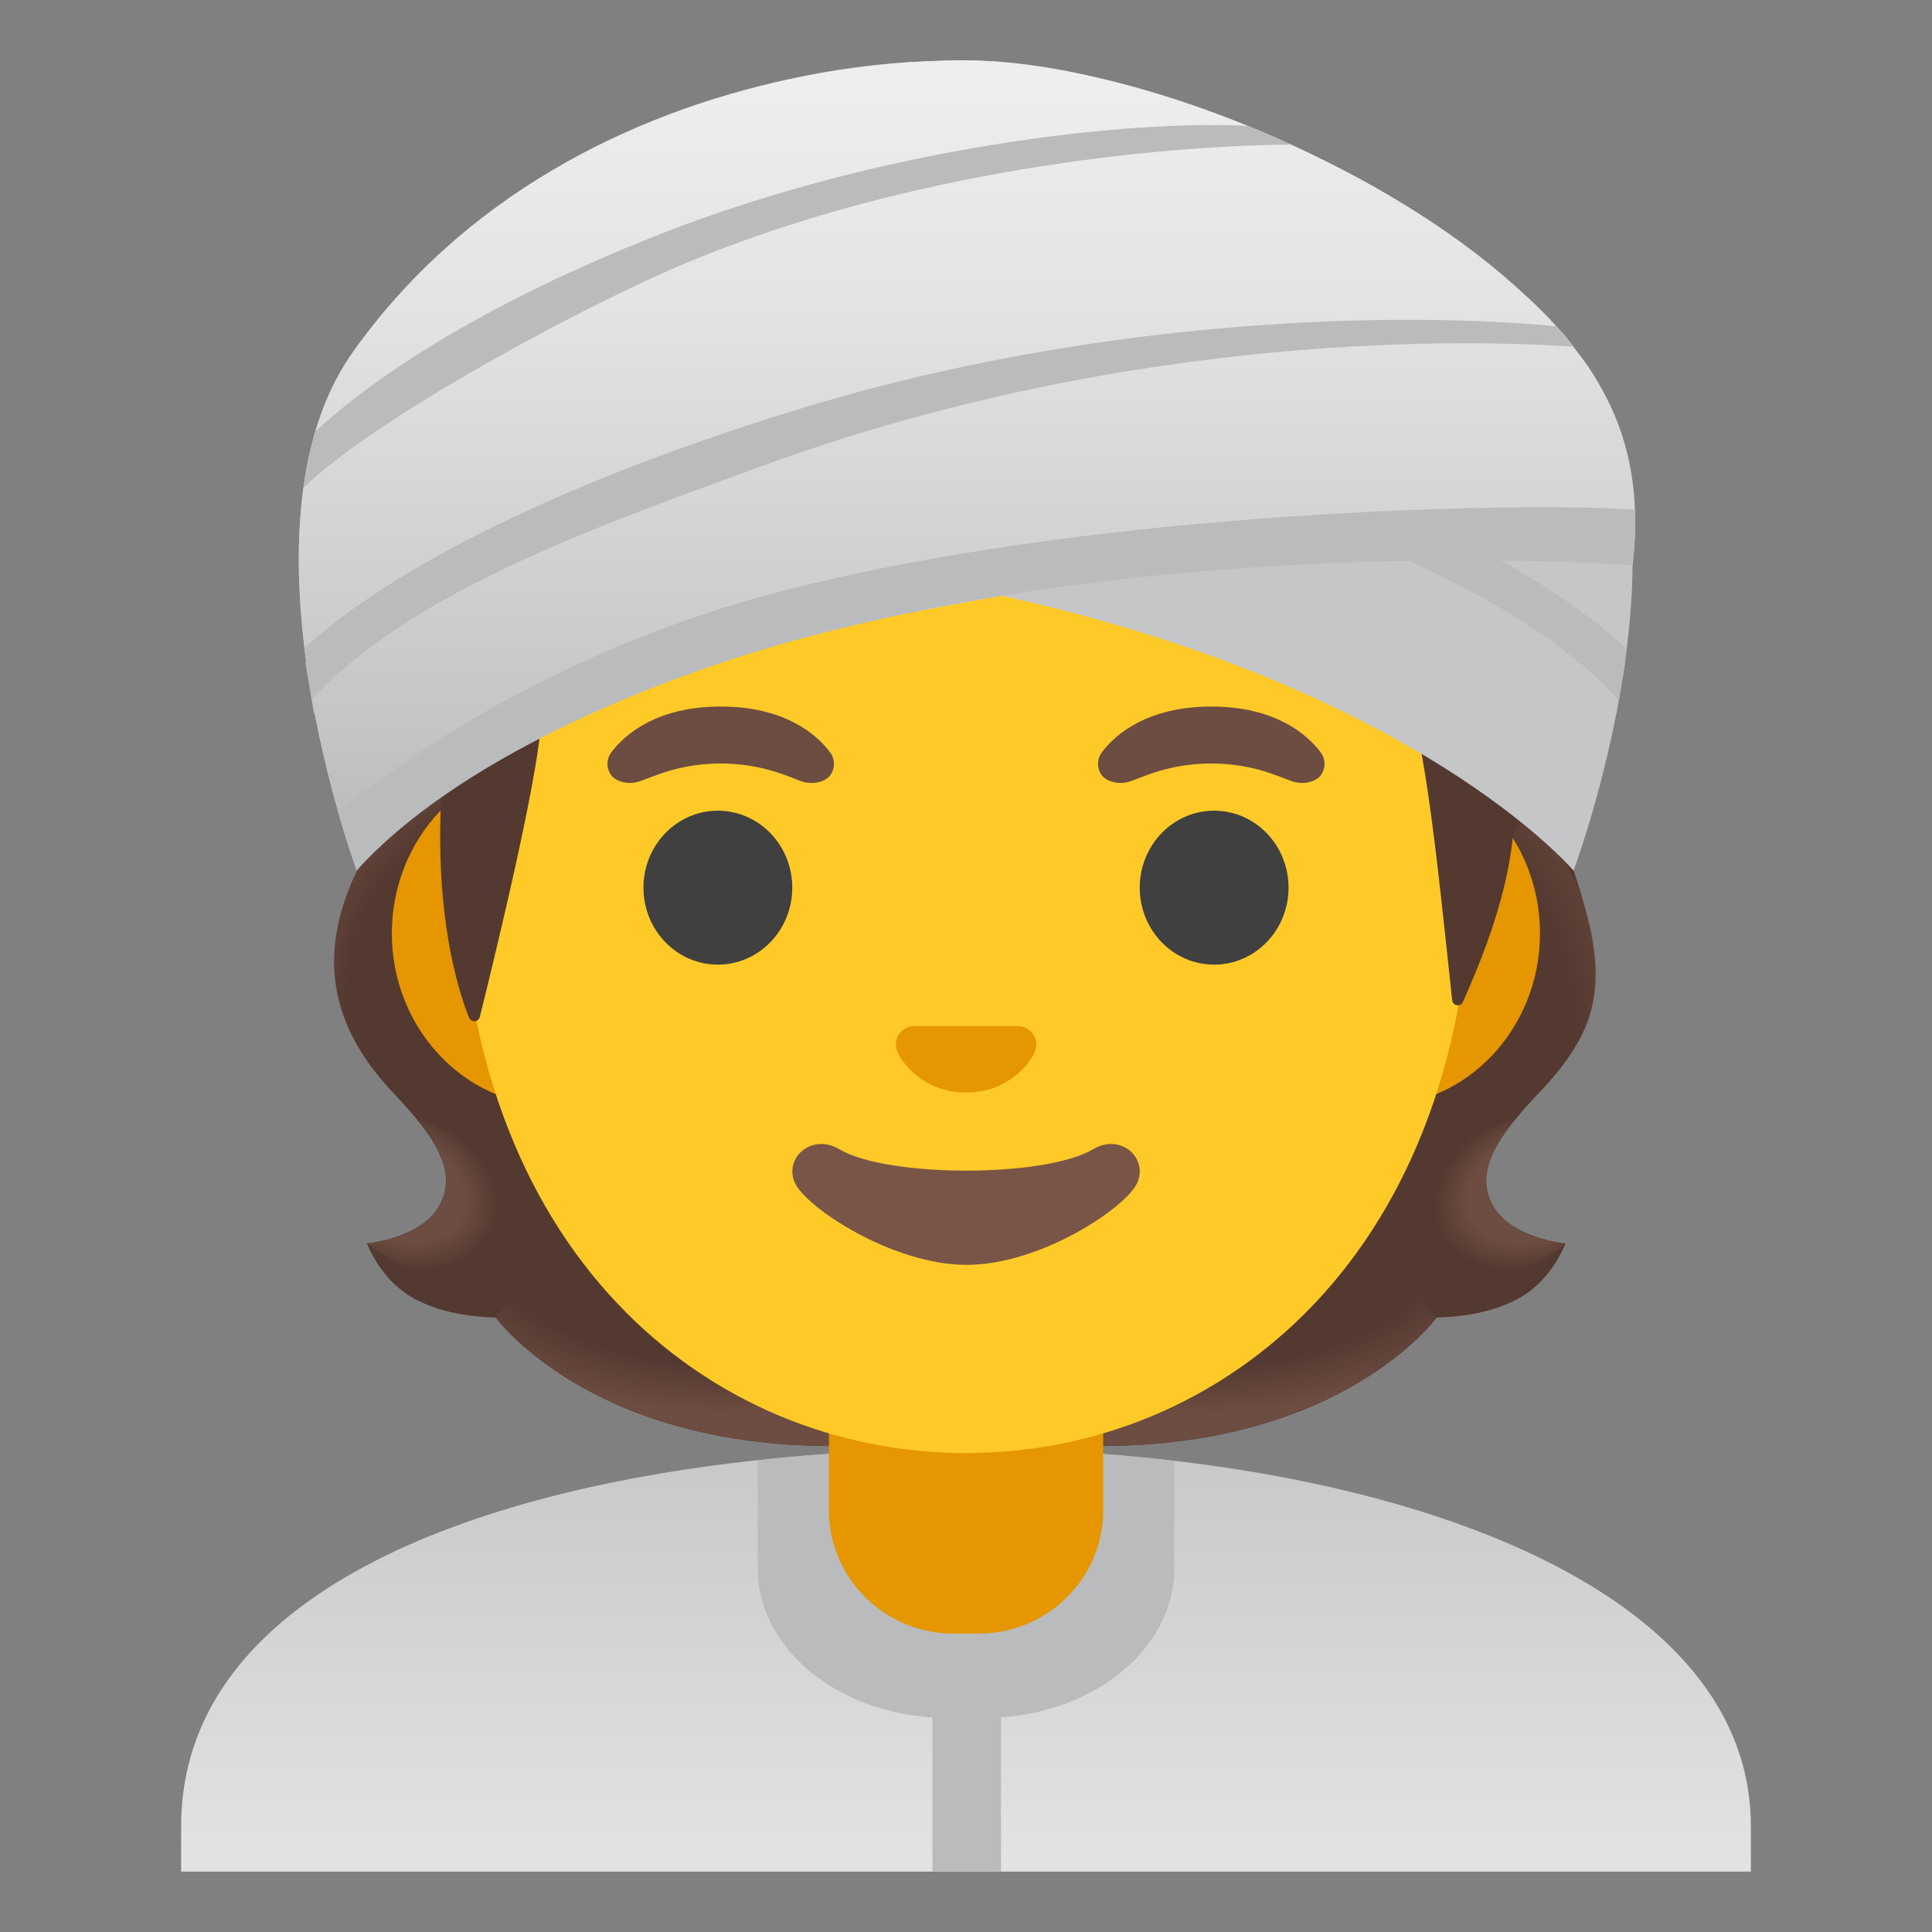 <svg enable-background="new 0 0 128 128" viewBox="0 0 128 128" xmlns="http://www.w3.org/2000/svg" xmlns:xlink="http://www.w3.org/1999/xlink"><rect x="0" y="0" width="128" height="128" fill="#808080" stroke="none"/><linearGradient id="a"><stop offset=".728" stop-color="#6d4c41" stop-opacity="0"/><stop offset="1" stop-color="#6d4c41"/></linearGradient><radialGradient id="b" cx="99.64" cy="45.85" gradientTransform="matrix(1 0 0 .491 -21.06 59.63)" gradientUnits="userSpaceOnUse" r="23.42" xlink:href="#a"/><linearGradient id="c"><stop offset=".663" stop-color="#6d4c41"/><stop offset="1" stop-color="#6d4c41" stop-opacity="0"/></linearGradient><radialGradient id="d" cx="76.57" cy="49.33" gradientTransform="matrix(-.906 .424 -.314 -.672 186.51 79.36)" gradientUnits="userSpaceOnUse" r="6.92" xlink:href="#c"/><linearGradient id="e"><stop offset=".725" stop-color="#6d4c41" stop-opacity="0"/><stop offset="1" stop-color="#6d4c41"/></linearGradient><radialGradient id="f" cx="91.95" cy="61.04" gradientTransform="matrix(-.075 -.854 .831 -.053 42.4 150.06)" gradientUnits="userSpaceOnUse" r="29.44" xlink:href="#e"/><radialGradient id="g" cx="33.47" cy="66.9" gradientTransform="matrix(.062 -.715 -.687 -.045 79.05 92.54)" gradientUnits="userSpaceOnUse" r="23.94" xlink:href="#e"/><radialGradient id="h" cx="49.44" cy="45.85" gradientTransform="matrix(-1 0 0 .491 98.88 59.63)" gradientUnits="userSpaceOnUse" r="23.42" xlink:href="#a"/><radialGradient id="i" cx="26.37" cy="49.33" gradientTransform="matrix(.906 .424 .314 -.672 -13.02 100.63)" gradientUnits="userSpaceOnUse" r="6.92" xlink:href="#c"/><linearGradient id="j" gradientTransform="matrix(1 0 0 -1 0 128)" gradientUnits="userSpaceOnUse" x1="64" x2="64" y1="4.26" y2="31.05"><stop offset=".001" stop-color="#e3e3e3"/><stop offset="1" stop-color="#c9c9c9"/></linearGradient><linearGradient id="k"><stop offset=".017" stop-color="#eee"/><stop offset=".328" stop-color="#e3e3e3"/><stop offset=".879" stop-color="#c5c5c5"/><stop offset="1" stop-color="#bdbdbd"/></linearGradient><linearGradient id="l" gradientUnits="userSpaceOnUse" x1="64.04" x2="64.04" xlink:href="#k" y1="4.25" y2="56.01"/><linearGradient id="m" gradientTransform="matrix(1 0 0 -1 0 128)" gradientUnits="userSpaceOnUse" x1="64.07" x2="64.07" xlink:href="#k" y1="123.72" y2="74.04"/><path d="m98.9 79.85c-1.25-2.27.34-4.58 3.06-7.44 4.31-4.54 4.65-7.69 2.3-14.72-10.92-22.46-76.97-19.86-80.61 0-2.59 5.44-1.9 10.18 2.41 14.72 2.71 2.86 4.3 5.17 3.06 7.44-1.21 2.21-4.81 2.53-4.81 2.53s.83 2.26 2.83 3.48c1.85 1.13 4.13 1.39 5.7 1.43 0 0 6.15 8.51 22.23 8.51h8.94 8.95c16.08 0 22.23-8.51 22.23-8.51 1.57-.04 3.85-.3 5.7-1.43 2-1.22 2.83-3.48 2.83-3.48s-3.61-.32-4.82-2.53z" fill="#543930"/><path d="m63.99 95.79v-9.44l28.57-2.26 2.6 3.2s-6.15 8.51-22.23 8.51z" fill="url(#b)"/><path d="m95.1 83.16c-4.28-6.5 5.21-8.93 5.21-8.93s.01.01.01.01c-1.65 2.05-2.4 3.84-1.43 5.61 1.21 2.21 4.81 2.53 4.81 2.53s-4.91 4.36-8.6.78z" fill="url(#d)"/><path d="m104.22 58.1c2.86 6.35 1.35 10.9-1.75 13.75-.43.39-3.54 3.89-3.95 5.1 0 0-7.07-8.44-9.18-13.4-.43-1-.81-2.03-.87-3.1-.04-.8.11-1.75.64-2.43.66-.83 11.47-7.25 11.47-7.25 0 .01 3.64 7.33 3.64 7.33z" fill="url(#f)"/><path d="m23.64 57.68c-2.9 6.07-1.34 10.64 2.18 14.49.44.48 2.9 3.01 3.35 4.38 0 0 8.04-9.43 10.39-15.04.48-1.13.91-2.3.97-3.5.04-.9-.12-1.98-.72-2.74-.74-.94-5.17-7.64-6.42-7.64-2.37 0-9.75 10.05-9.75 10.05z" fill="url(#g)"/><path d="m64.03 95.79v-9.44l-28.57-2.26-2.6 3.2s6.15 8.51 22.23 8.51z" fill="url(#h)"/><path d="m32.92 83.16c4.28-6.5-5.21-8.93-5.21-8.93s-.01.01-.01.01c1.65 2.05 2.4 3.84 1.43 5.61-1.21 2.21-4.81 2.53-4.81 2.53s4.91 4.36 8.6.78z" fill="url(#i)"/><path d="m116 120.99v3.01h-104v-3.01c0-14.66 17.69-22.05 38.2-24.25 4.52-.5 9.17-.73 13.8-.74h.14c4.59 0 9.2.26 13.66.78 20.58 2.4 38.2 10.36 38.2 24.21z" fill="url(#j)"/><path d="m77.8 96.78v7.12c0 5.47-5.61 9.91-12.54 9.91h-2.51c-6.93 0-12.55-4.44-12.55-9.92v-7.15c4.52-.5 9.17-.73 13.8-.74h.14c4.59 0 9.2.26 13.66.78z" fill="#b9bbbd"/><path d="m61.78 111.5h4.54v12.5h-4.54z" fill="#b9bbbd"/><path d="m73.08 90.08h-18.16v9.98c0 4.51 3.7 8.17 8.26 8.17h1.65c4.56 0 8.26-3.66 8.26-8.17v-9.98z" fill="#e59600"/><path d="m91.33 50.43h-54.66c-5.89 0-10.71 5.14-10.71 11.41s4.82 11.41 10.71 11.41h54.65c5.89 0 10.71-5.14 10.71-11.41s-4.81-11.41-10.7-11.41z" fill="#e59600"/><path d="m64 11.07c-17.4 0-33.52 18.61-33.52 45.39 0 26.64 16.61 39.81 33.52 39.81s33.52-13.17 33.52-39.81c0-26.78-16.12-45.39-33.52-45.39z" fill="#ffca28"/><ellipse cx="47.56" cy="58.81" fill="#404040" rx="4.93" ry="5.1"/><ellipse cx="80.44" cy="58.81" fill="#404040" rx="4.93" ry="5.1"/><path d="m54.98 49.82c-.93-1.23-3.07-3.01-7.23-3.01s-6.31 1.79-7.23 3.01c-.41.54-.31 1.17-.02 1.55.26.35 1.04.68 1.9.39s2.54-1.16 5.35-1.18c2.81.02 4.49.89 5.35 1.18s1.64-.03 1.9-.39c.29-.38.39-1.01-.02-1.55z" fill="#6d4c41"/><path d="m87.48 49.82c-.93-1.23-3.07-3.01-7.23-3.01s-6.31 1.79-7.23 3.01c-.41.54-.31 1.17-.02 1.55.26.35 1.04.68 1.9.39s2.54-1.16 5.35-1.18c2.81.02 4.49.89 5.35 1.18s1.64-.03 1.9-.39c.29-.38.39-1.01-.02-1.55z" fill="#6d4c41"/><path d="m67.86 68.06c-.11-.04-.21-.07-.32-.08h-7.07c-.11.01-.22.04-.32.08-.64.26-.99.92-.69 1.63s1.71 2.69 4.55 2.69 4.25-1.99 4.55-2.69c.29-.71-.06-1.37-.7-1.63z" fill="#e59600"/><path d="m72.42 76.14c-3.19 1.89-13.63 1.89-16.81 0-1.83-1.09-3.7.58-2.94 2.24.75 1.63 6.45 5.42 11.37 5.42s10.55-3.79 11.3-5.42c.75-1.66-1.09-3.33-2.92-2.24z" fill="#795548"/><path d="m104.07 25.11c-2.44-3.69-7.91-8.64-12.82-8.97-.79-4.72-59.9-8.23-56.99.82-2.93.12-6.77 1.36-8.8 5.47-2.42 4.9-1.56 8.99-.86 10.95-2.52 2.14-5.69 6.69-3.52 12.6 1.64 4.45 8.17 6.5 8.17 6.5-.46 8.01 1.03 12.94 1.82 14.93.14.35.63.32.72-.04.99-3.97 4.36-17.8 4.03-20.21 0 0 11.35-2.25 22.17-10.22 2.2-1.62 4.59-3 7.13-4.01 13.59-5.41 16.43 3.82 16.43 3.82s9.42-1.81 12.26 11.27c1.07 4.9 1.79 12.75 2.4 18.24.04.39.57.47.72.11.95-2.18 2.85-6.5 3.3-10.91.16-1.55 4.34-3.6 6.14-10.26 2.42-8.88-.53-17.42-2.3-20.09z" fill="#543930"/><path d="m107.67 43.89s-6.08-8.44-32.83-16.69c-21.16-6.53-41.84-6.31-50.43-5.19 0 0-.27.23-.97 1.25 0 0 25.34-2.79 53.64 7.57 10.4 3.81 24.27 8.57 30.01 16.47z" fill="#b9bbbd"/><path d="m64.98 39.18c-24.5-5.1-39.73-6.41-44.54-1.87-.65-6.69 1.14-11.28 3.04-13.89 2.18-3.01 6.41-7.14 9.49-9.25 10.91-7.5 20.23-10.17 31.05-10.17 10.59 0 23.57 6.24 33.19 12.73 3.09 2.09 5.18 3.69 7.36 6.69 8.29 11.42-.32 34.26-.32 34.26s-10.6-12.54-39.27-18.5z" fill="none"/><path d="m60.58 40.53c24.61-4.54 39.81-7.4 47.59-3.08.65-6.69-1.56-11.53-3.6-14.03-8.69-10.67-29.88-19.42-40.7-19.42-10.59 0-30.5 5.09-40.55 19.42-8.11 11.55.32 34.26.32 34.26s8.19-11.85 36.94-17.15z" fill="url(#l)"/><path d="m20.23 43.89s6.08-8.44 32.83-16.69c21.15-6.52 41.84-6.31 50.42-5.19 0 0 .27.23.97 1.25 0 0-25.34-2.79-53.64 7.57-10.4 3.81-24.27 8.57-30.01 16.47z" fill="#b9bbbd"/><path d="m108.17 36.73c0 .24 0 .48-.01.72-.01 1.87-.16 3.74-.39 5.55-.14 1.17-.32 2.3-.52 3.4-1.16 6.39-3 11.28-3 11.28s-10.26-12.13-37.88-18.21c-.46-.09-.92-.19-1.39-.29-1.56-.33-3.09-.64-4.58-.93-.85-.17-1.69-.33-2.52-.49-20.35-3.88-33.11-4.53-37.44-.45-.65-6.69 1.14-11.28 3.04-13.89.11-.15.22-.3.34-.45.33-.44.7-.89 1.1-1.36 2.3-2.69 5.55-5.73 8.05-7.44 6.82-4.69 13.01-7.49 19.34-8.93h.01c2.96-.67 5.95-1.05 9.04-1.18.42-.02.85-.03 1.26-.04.42-.02.84-.02 1.25-.02.33 0 .67.01 1.01.02 1.72.05 3.5.26 5.31.6.35.06.71.13 1.07.21 8.87 1.91 18.43 6.83 25.95 11.9 1.55 1.05 2.84 1.97 4.02 3 .08.06.15.13.22.2 1.09.99 2.1 2.08 3.12 3.49 2.1 2.89 3.12 6.53 3.46 10.34.09.98.13 1.98.14 2.97z" fill="#c4c6c7"/><path d="m107.77 43c-.14 1.17-.32 2.3-.52 3.4-6.5-7.26-19.69-11.8-29.75-15.49-24.85-9.09-47.48-8.37-53.68-7.94.33-.44.7-.89 1.1-1.36 9.72-.95 29.78-.76 50.27 5.56 20.95 6.46 29.62 13.03 32.58 15.83z" fill="#b9bbbd"/><path d="m108.23 36.76c-.02-.01-.04-.02-.06-.03-6.53-3.23-38.64-.76-47.77 1.52-.23.06-.45.11-.65.17-34.91 9.97-36.07 18.75-36.11 19.24v.02s0 0-.01-.01c-.05-.16-.58-1.61-1.22-3.88-.57-1.97-1.22-4.55-1.73-7.44-.19-1.09-.36-2.23-.51-3.4-.41-3.46-.55-7.15-.06-10.63.17-1.28.43-2.53.79-3.73v-.01c.55-1.87 1.34-3.61 2.42-5.16 7.29-10.39 18.41-15.92 28.99-18.18h.01c2.68-.57 5.34-.94 7.89-1.12.38-.02.77-.04 1.15-.06.42-.02.85-.03 1.26-.04.42-.02.84-.02 1.25-.02.33 0 .67.01 1.01.02.42.02.86.04 1.3.07 1.28.11 2.62.28 4.01.53.35.06.71.13 1.07.21 3.64.73 7.56 1.94 11.42 3.51.96.39 1.9.8 2.85 1.24h.01c5.93 2.7 11.56 6.21 15.69 10.15.08.06.15.13.22.2.58.55 1.12 1.12 1.64 1.69.4.45.78.9 1.13 1.35.12.15.24.3.35.45 1.64 2.17 3.57 5.4 3.75 10.37.04.93.01 1.92-.09 2.97z" fill="url(#m)"/><g fill="#b9bbbd"><path d="m104.22 22.97c-5.99-.42-28.79-1.23-53.83 7.94-10.04 3.68-23.19 8.21-29.71 15.44-.19-1.09-.36-2.23-.51-3.4 3-2.81 11.69-9.35 32.54-15.78 20.56-6.34 40.71-6.51 50.38-5.55.4.45.78.9 1.13 1.35z"/><path d="m108.23 36.76c-.02-.01-.04-.02-.06-.03 0 .24 0 .48-.01.72-4.9-.34-22.72-1.09-41.79 2.02-4.33.71-8.72 1.62-13.04 2.77-10.32 2.76-23.17 8.2-29.69 15.42l-.01.01c-.05-.16-.58-1.61-1.22-3.88 3.88-3.19 14.31-10.76 29.55-14.67 1.92-.49 3.9-.95 5.92-1.36 20.39-4.18 44.69-4.44 50.15-4 .1.01.2.02.29.03.04.93.01 1.92-.09 2.97z"/><path d="m85.53 9.58c-8.88.07-25.34 1.72-39.92 7.78-7.18 2.99-20.88 10.43-25.5 14.96.17-1.28.43-2.53.79-3.73v-.01c2.46-2.3 9.23-7.75 22.97-13.12 14.92-5.83 31.1-7.53 38.81-7.12.96.39 1.9.8 2.85 1.24z"/></g></svg>